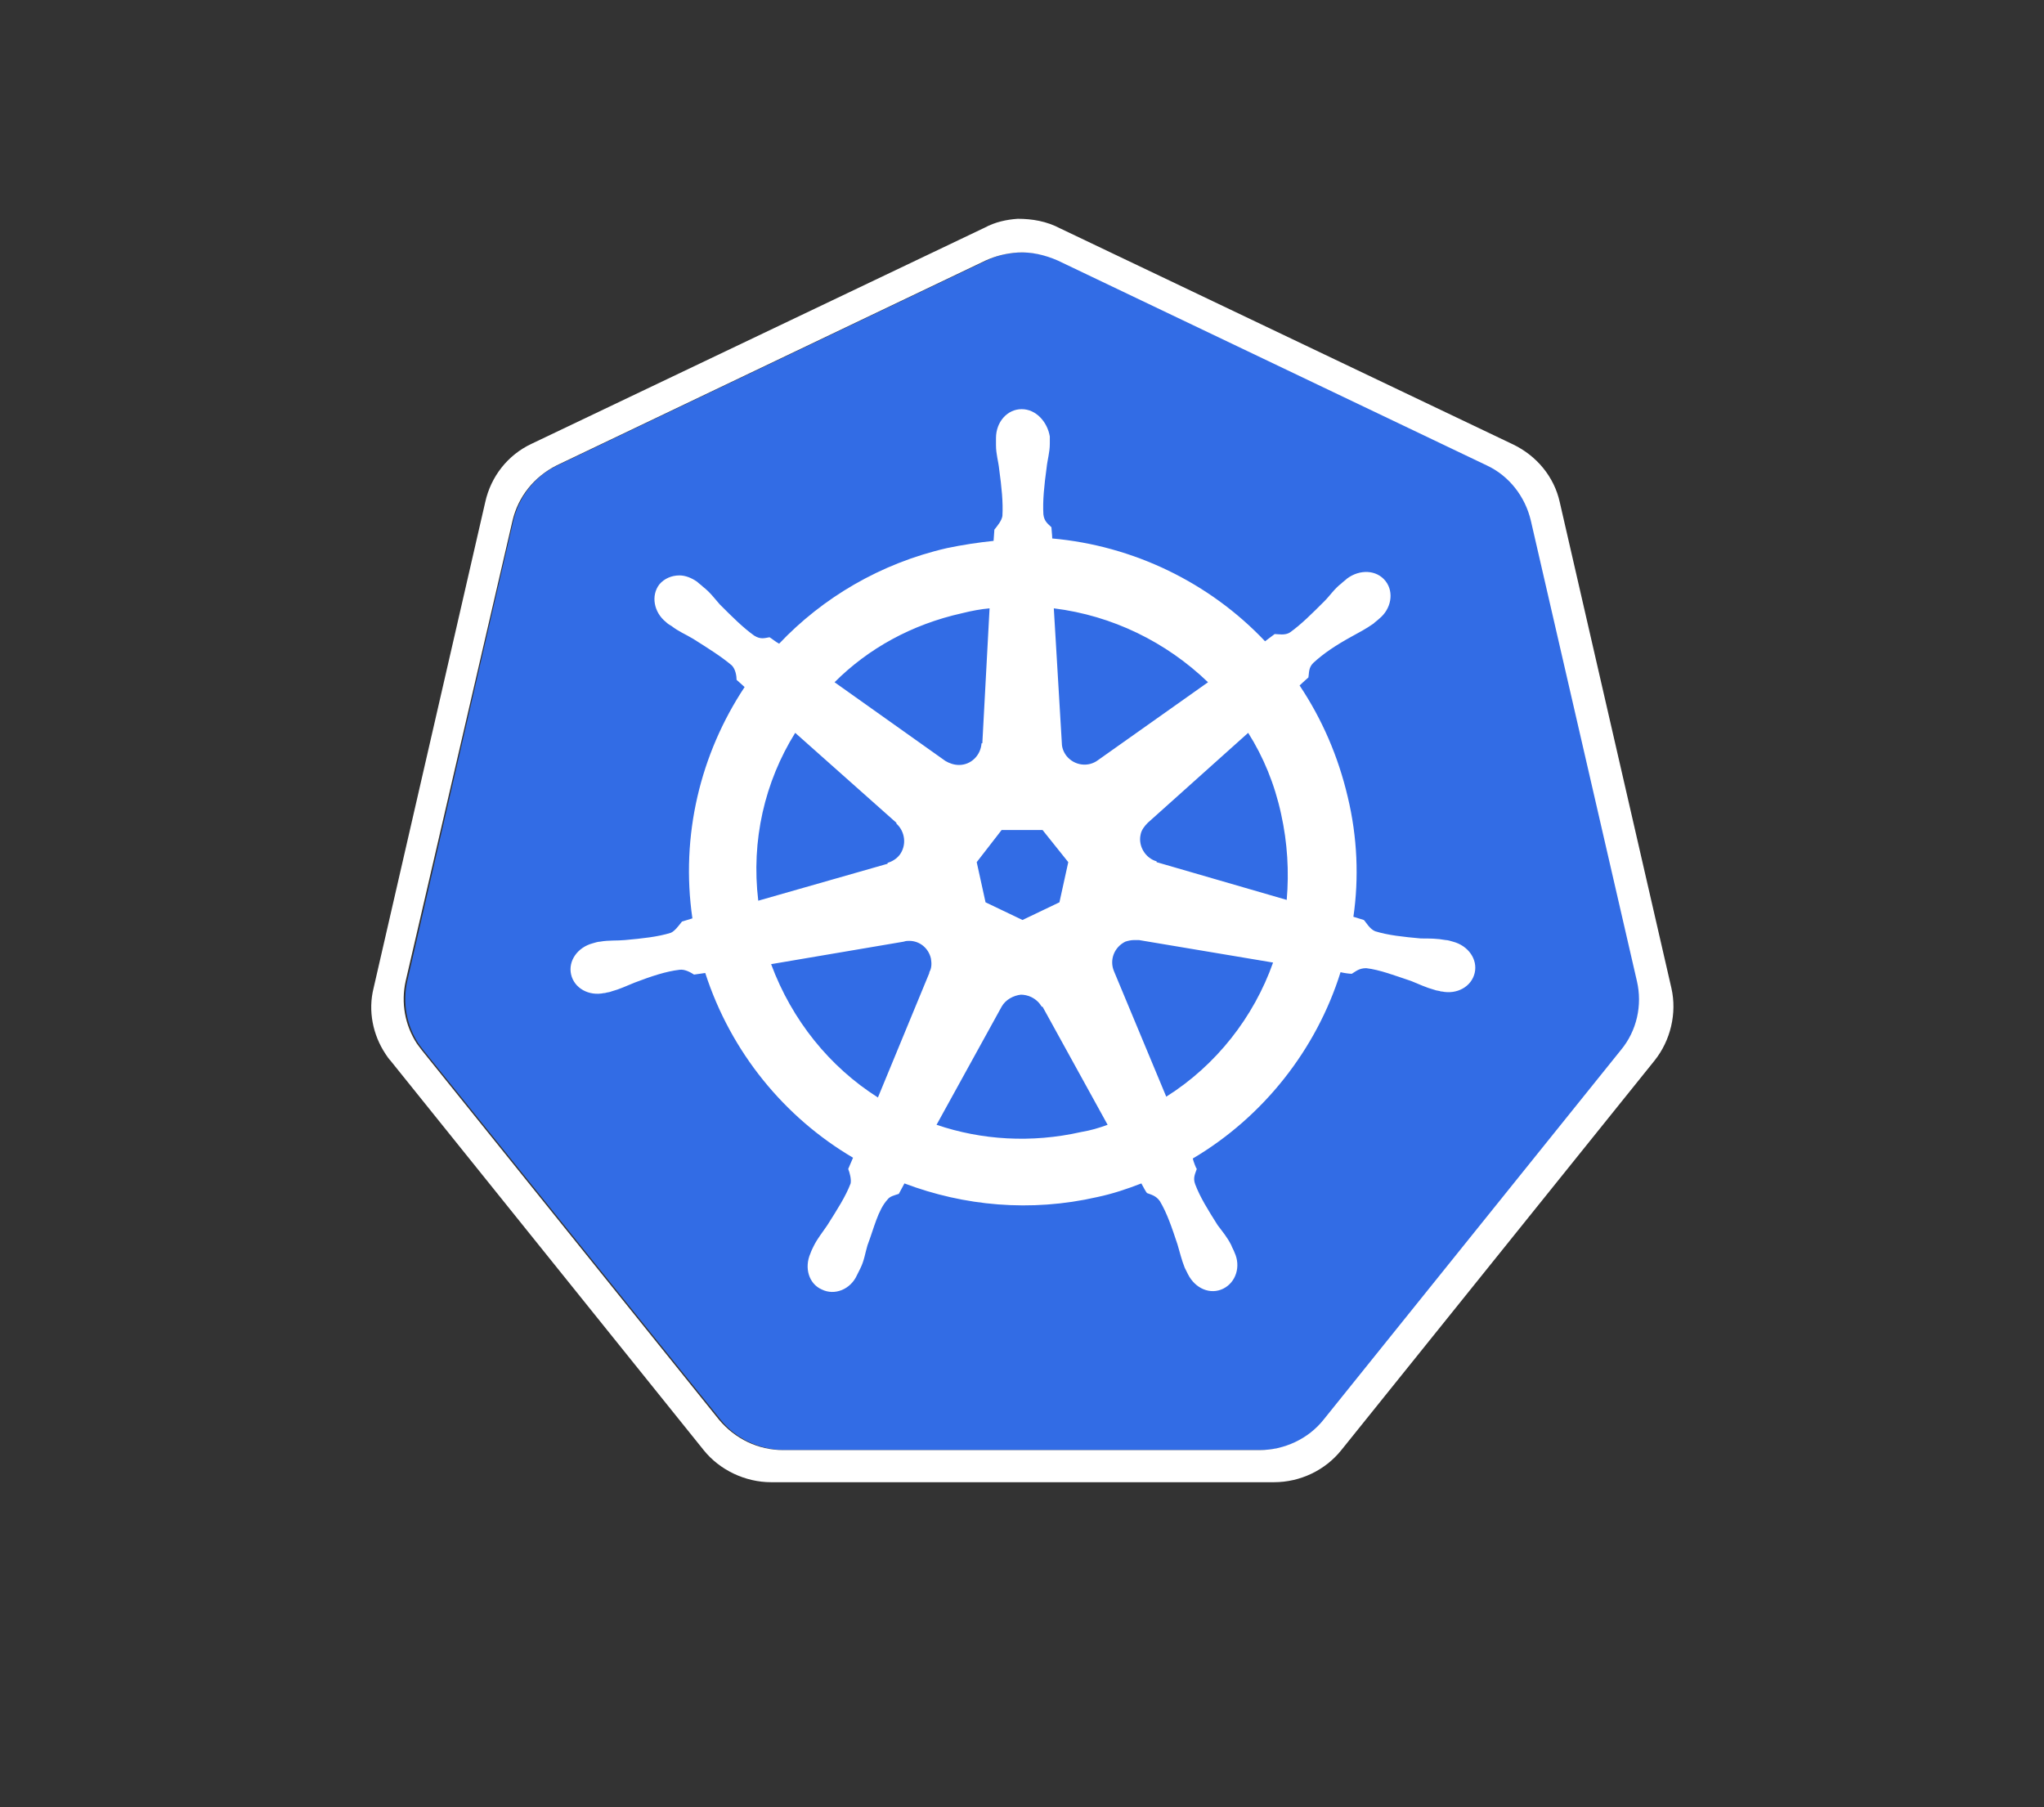 <?xml version="1.0" encoding="utf-8"?>
<!-- Generator: Adobe Illustrator 24.1.0, SVG Export Plug-In . SVG Version: 6.00 Build 0)  -->
<svg version="1.1" id="Layer_1" xmlns="http://www.w3.org/2000/svg" xmlns:xlink="http://www.w3.org/1999/xlink" x="0px" y="0px"
	 viewBox="0 0 254.5 225" style="enable-background:new 0 0 254.5 225;" xml:space="preserve">
<rect x="0" y="0" width="254.5" height="225" fill="#333333" stroke="none"/>
<style type="text/css">
	.st0{fill:#326CE5;}
	.st1{fill:#FFFFFF;}
</style>
<g id="layer1" transform="translate(8.811,-148.459)">
	<path id="path3055" class="st0" d="M117.9,179.9c-1.4,0.1-2.7,0.4-3.9,1l-53.4,25.5c-2.8,1.3-4.8,3.9-5.5,6.9l-13.2,57.3
		c-0.6,2.7-0.1,5.5,1.4,7.8c0.2,0.3,0.4,0.5,0.6,0.8l37,46c1.9,2.4,4.9,3.8,8,3.8l59.3,0c3.1,0,6-1.4,8-3.8l37-46
		c1.9-2.4,2.7-5.6,2-8.6l-13.2-57.3c-0.7-3-2.7-5.5-5.5-6.9l-53.4-25.5C121.3,180.1,119.6,179.8,117.9,179.9z"/>
	<path id="path3054-2-9" class="st1" d="M117.9,175.7c-1.4,0.1-2.8,0.4-4.1,1.1l-56.4,26.9c-3,1.4-5.1,4.1-5.8,7.3l-13.9,60.5
		c-0.7,2.8-0.1,5.8,1.5,8.2c0.2,0.3,0.4,0.6,0.6,0.8l39,48.5c2,2.5,5.2,4,8.4,4l62.6,0c3.3,0,6.4-1.5,8.4-4l39-48.5
		c2-2.5,2.8-5.9,2.1-9L185.4,211c-0.7-3.2-2.9-5.8-5.8-7.2l-56.4-26.9C121.5,176,119.7,175.7,117.9,175.7z M117.9,179.9
		c1.7-0.1,3.4,0.3,5,1l53.4,25.5c2.8,1.3,4.8,3.9,5.5,6.9l13.2,57.3c0.7,3,0,6.2-2,8.6l-37,46c-1.9,2.4-4.9,3.8-8,3.8l-59.3,0
		c-3.1,0-6-1.4-8-3.8l-37-46c-0.2-0.3-0.4-0.5-0.6-0.8c-1.5-2.3-2-5.1-1.4-7.8L55,213.3c0.7-3,2.7-5.5,5.5-6.9l53.4-25.5
		C115.2,180.3,116.5,180,117.9,179.9z"/>
	<path id="path3059" class="st1" d="M118.4,199.4c-1.8,0-3.2,1.6-3.2,3.6c0,0,0,0.1,0,0.1c0,0.3,0,0.6,0,0.8c0,1.1,0.3,2,0.4,3
		c0.3,2.2,0.5,4.1,0.4,5.8c-0.1,0.6-0.6,1.2-1,1.7l-0.1,1.4c-1.9,0.2-3.9,0.5-5.8,0.9c-8.3,1.9-15.5,6.2-20.9,11.9
		c-0.4-0.2-1-0.7-1.2-0.8c-0.6,0.1-1.1,0.3-1.9-0.2c-1.4-1-2.7-2.3-4.3-3.9c-0.7-0.8-1.2-1.5-2.1-2.2c-0.2-0.2-0.5-0.4-0.7-0.6
		c-0.7-0.5-1.5-0.8-2.2-0.8c-1,0-1.9,0.4-2.5,1.1c-1.1,1.4-0.7,3.5,0.8,4.7c0,0,0,0,0,0c0.2,0.2,0.5,0.4,0.7,0.5
		c0.9,0.7,1.7,1,2.7,1.6c1.9,1.2,3.5,2.2,4.8,3.3c0.5,0.5,0.6,1.4,0.6,1.8l1,0.9c-5.5,8.3-8,18.5-6.5,28.8l-1.3,0.4
		c-0.4,0.5-0.9,1.2-1.4,1.4c-1.6,0.5-3.5,0.7-5.7,0.9c-1,0.1-2,0-3.1,0.2c-0.2,0-0.6,0.1-0.9,0.2c0,0,0,0,0,0c0,0,0,0,0,0
		c-1.9,0.5-3.1,2.2-2.7,3.9c0.4,1.7,2.2,2.7,4.1,2.3c0,0,0,0,0,0c0,0,0,0,0.1,0c0.3-0.1,0.6-0.1,0.8-0.2c1.1-0.3,1.9-0.7,2.9-1.1
		c2.1-0.8,3.9-1.4,5.6-1.6c0.7-0.1,1.5,0.4,1.8,0.6l1.4-0.2c3.2,9.9,9.9,18,18.4,23l-0.6,1.4c0.2,0.5,0.4,1.3,0.3,1.8
		c-0.6,1.6-1.7,3.3-2.9,5.2c-0.6,0.9-1.2,1.6-1.7,2.6c-0.1,0.2-0.3,0.6-0.4,0.9c-0.8,1.8-0.2,3.8,1.4,4.5c1.6,0.8,3.6,0,4.4-1.8
		c0,0,0,0,0,0c0,0,0,0,0,0c0.1-0.2,0.3-0.6,0.4-0.8c0.5-1,0.6-1.9,0.9-2.9c0.8-2.1,1.3-4.4,2.5-5.7c0.3-0.4,0.8-0.5,1.4-0.7l0.7-1.3
		c7.4,2.8,15.7,3.6,24,1.7c1.9-0.4,3.7-1,5.5-1.7c0.2,0.4,0.6,1.1,0.7,1.2c0.5,0.2,1.1,0.3,1.6,1c0.9,1.5,1.5,3.3,2.2,5.4
		c0.3,1,0.5,1.9,0.9,2.9c0.1,0.2,0.3,0.6,0.4,0.8c0.9,1.8,2.8,2.6,4.4,1.8c1.6-0.8,2.2-2.8,1.4-4.5c-0.1-0.3-0.3-0.6-0.4-0.9
		c-0.5-1-1.1-1.7-1.7-2.5c-1.2-1.9-2.2-3.5-2.8-5.1c-0.3-0.8,0-1.3,0.2-1.9c-0.1-0.1-0.4-0.9-0.5-1.3c8.8-5.2,15.4-13.6,18.4-23.2
		c0.4,0.1,1.1,0.2,1.4,0.2c0.5-0.3,0.9-0.7,1.8-0.7c1.7,0.2,3.5,0.9,5.6,1.6c1,0.4,1.8,0.8,2.9,1.1c0.2,0.1,0.6,0.1,0.8,0.2
		c0,0,0,0,0.1,0c0,0,0,0,0,0c1.9,0.4,3.7-0.6,4.1-2.3c0.4-1.7-0.8-3.4-2.7-3.9c-0.3-0.1-0.7-0.2-0.9-0.2c-1.1-0.2-2-0.2-3.1-0.2
		c-2.2-0.2-4.1-0.4-5.7-0.9c-0.7-0.3-1.1-1.1-1.4-1.4l-1.3-0.4c0.7-4.8,0.5-9.9-0.7-14.9c-1.2-5.1-3.2-9.7-6-13.9
		c0.3-0.3,1-0.9,1.1-1c0.1-0.6,0-1.2,0.6-1.8c1.3-1.2,2.8-2.2,4.8-3.3c0.9-0.5,1.7-0.9,2.7-1.6c0.2-0.2,0.5-0.4,0.7-0.6
		c1.5-1.2,1.9-3.3,0.8-4.7s-3.2-1.5-4.8-0.3c-0.2,0.2-0.5,0.4-0.7,0.6c-0.9,0.7-1.4,1.5-2.1,2.2c-1.6,1.6-2.9,2.9-4.3,3.9
		c-0.6,0.4-1.5,0.2-1.9,0.2l-1.2,0.9c-6.9-7.3-16.4-11.9-26.5-12.8c0-0.4-0.1-1.2-0.1-1.4c-0.4-0.4-0.9-0.7-1-1.6
		c-0.1-1.7,0.1-3.6,0.4-5.8c0.1-1,0.4-1.9,0.4-3c0-0.3,0-0.6,0-0.9C121.6,201,120.2,199.4,118.4,199.4L118.4,199.4z M114.4,224.2
		l-0.9,16.8l-0.1,0c-0.1,1.5-1.3,2.7-2.8,2.7c-0.6,0-1.2-0.2-1.7-0.5l0,0l-13.8-9.8c4.2-4.2,9.6-7.2,15.9-8.6
		C112.2,224.5,113.3,224.3,114.4,224.2z M122.4,224.2c7.3,0.9,14,4.2,19.2,9.2l-13.7,9.7l0,0c-1.2,0.9-2.9,0.7-3.9-0.5
		c-0.4-0.5-0.6-1.1-0.6-1.6l0,0L122.4,224.2z M90.2,239.7l12.6,11.2l0,0.1c1.1,1,1.3,2.7,0.4,3.9c-0.4,0.5-0.9,0.8-1.5,1l0,0.1
		l-16.1,4.6C84.7,253.1,86.4,245.8,90.2,239.7L90.2,239.7z M146.6,239.7c1.9,3,3.3,6.4,4.1,10.1c0.8,3.6,1,7.2,0.7,10.7l-16.2-4.7
		l0-0.1c-1.4-0.4-2.3-1.9-2-3.3c0.1-0.6,0.5-1.1,0.9-1.5l0,0L146.6,239.7L146.6,239.7z M115.9,251.8h5.1l3.2,4l-1.1,5l-4.6,2.2
		l-4.6-2.2l-1.1-5L115.9,251.8z M132.4,265.5c0.2,0,0.4,0,0.6,0l0,0l16.7,2.8c-2.4,6.8-7.1,12.8-13.3,16.7l-6.5-15.6l0,0
		c-0.6-1.4,0-3,1.4-3.7C131.6,265.6,132,265.5,132.4,265.5L132.4,265.5z M104.4,265.6c1.3,0,2.4,0.9,2.7,2.2
		c0.1,0.6,0.1,1.2-0.2,1.7l0,0.1l-6.4,15.5c-6-3.8-10.7-9.6-13.3-16.6l16.5-2.8l0,0C104,265.6,104.2,265.6,104.4,265.6L104.4,265.6z
		 M118.3,272.3c0.4,0,0.9,0.1,1.3,0.3c0.6,0.3,1,0.7,1.3,1.2h0.1l8.1,14.7c-1.1,0.4-2.1,0.7-3.3,0.9c-6.2,1.4-12.4,1-18-0.9
		l8.1-14.7h0C116.4,272.9,117.4,272.4,118.3,272.3z"/>
</g>
</svg>

